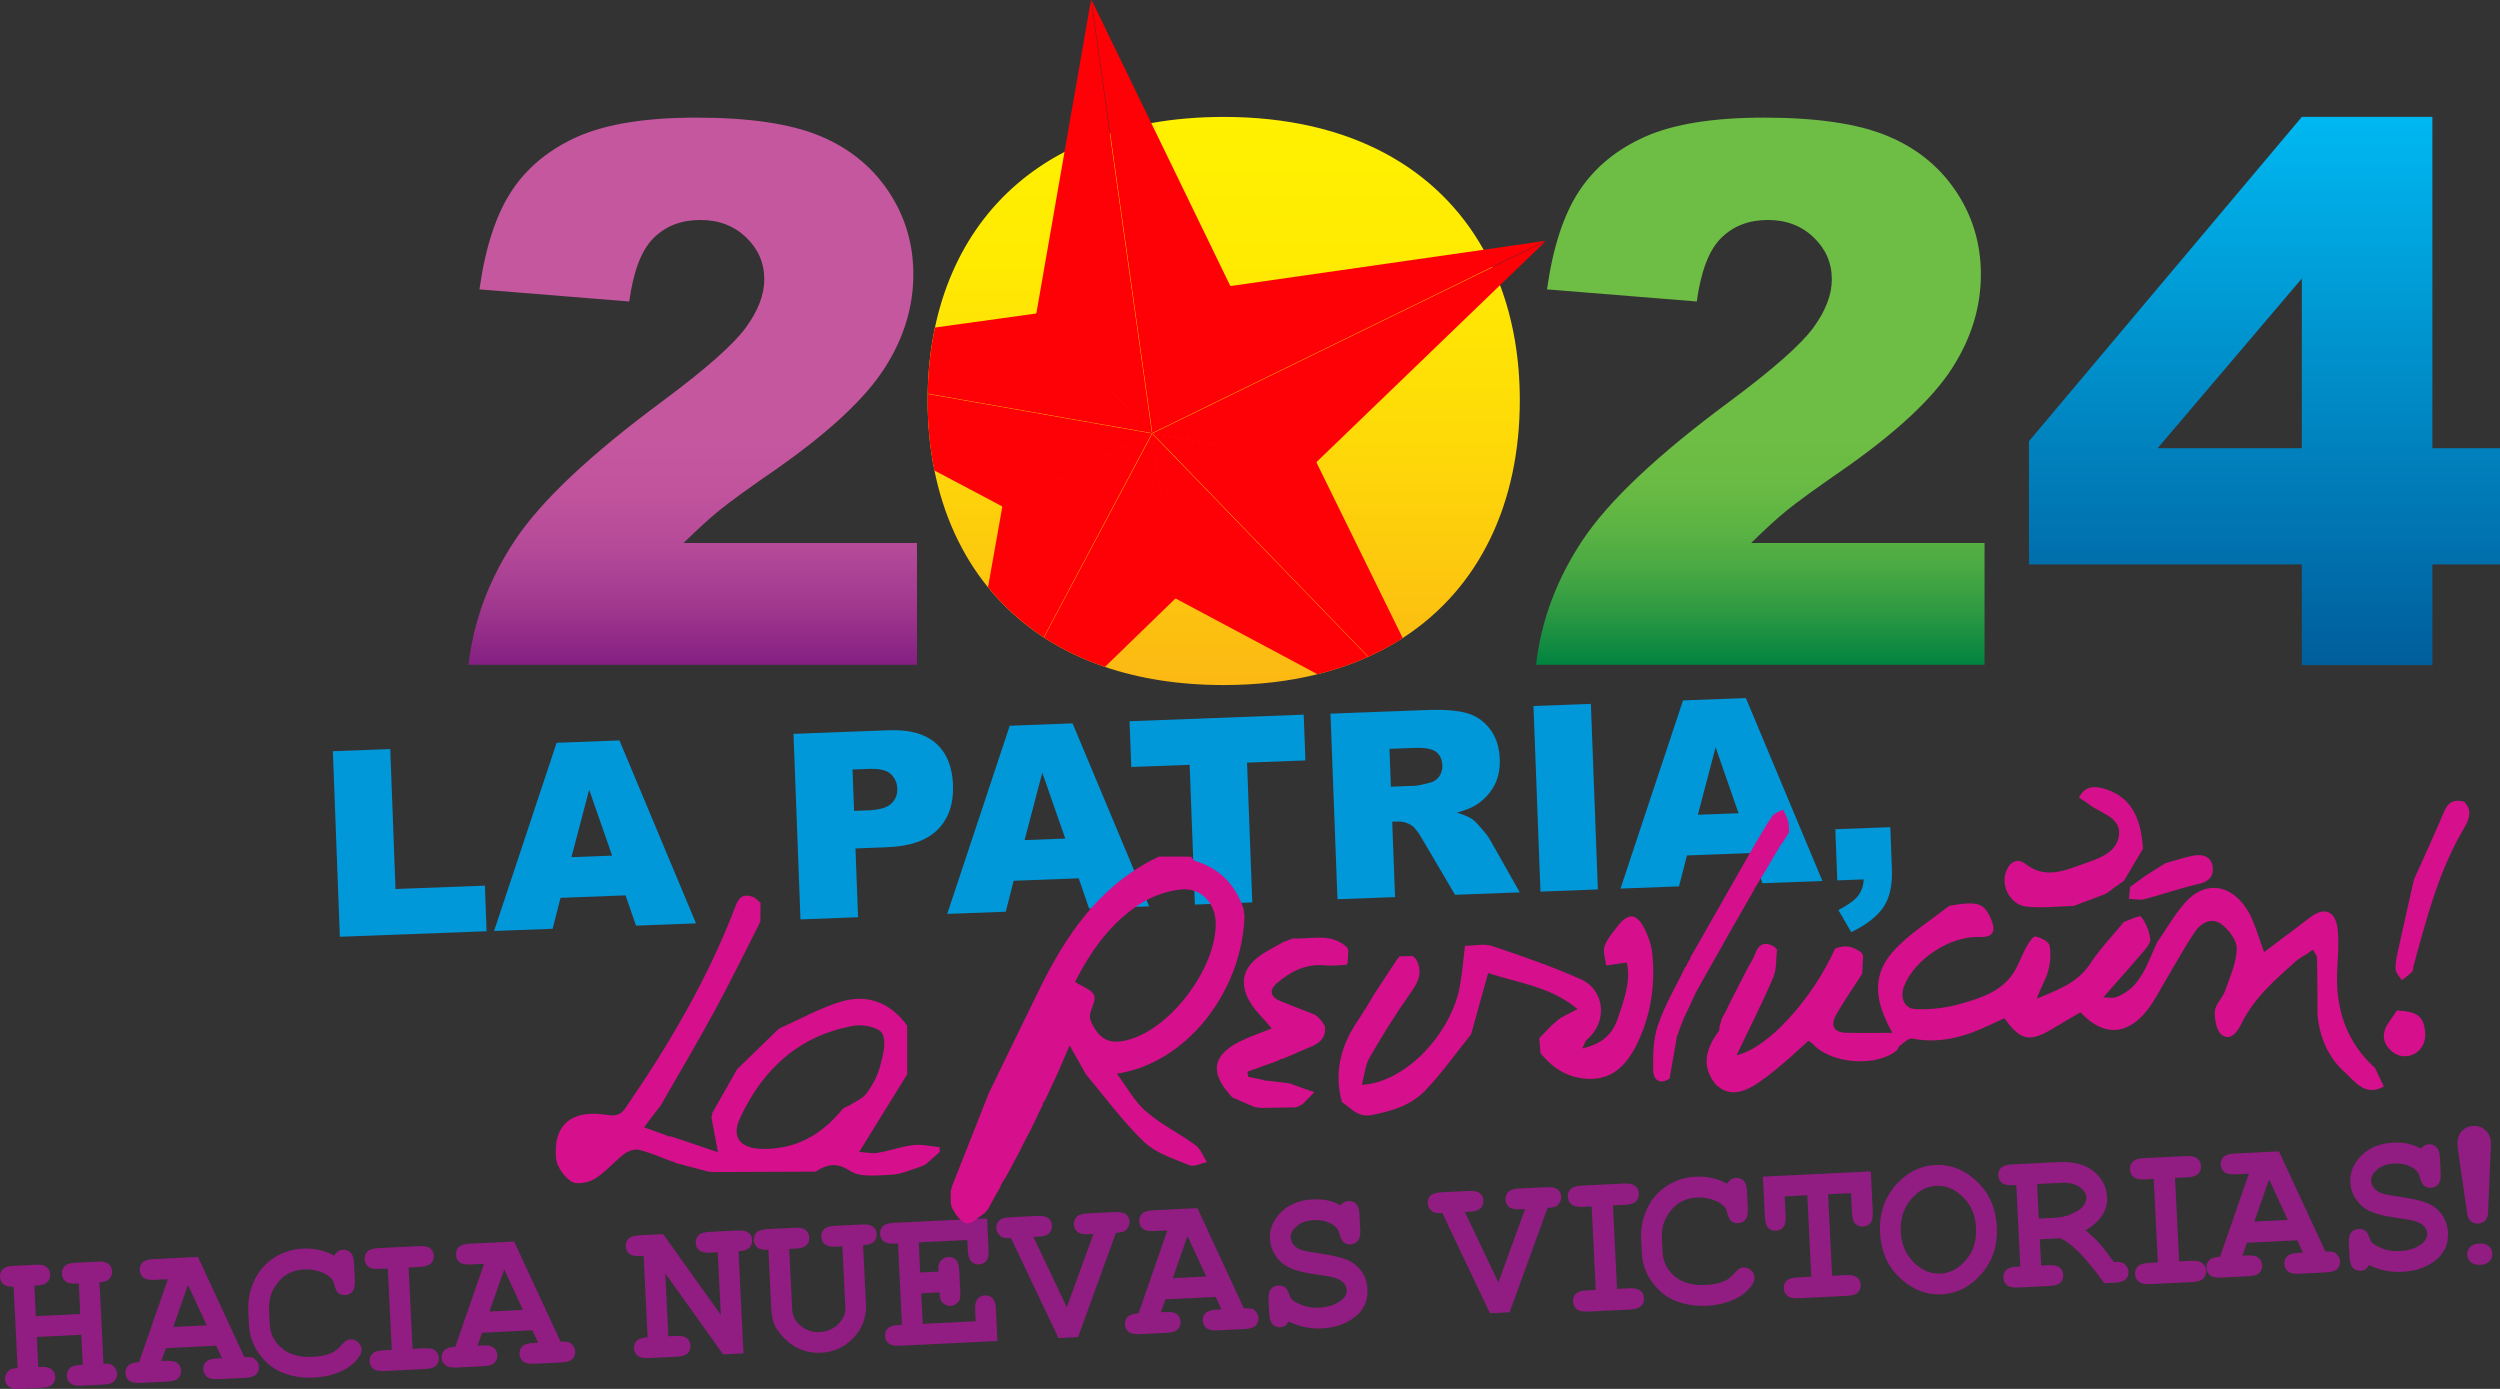 <?xml version="1.0" encoding="utf-8"?>
<!-- Generator: Adobe Illustrator 26.0.0, SVG Export Plug-In . SVG Version: 6.00 Build 0)  -->
<svg version="1.1"
	 id="svg2" inkscape:export-filename="/home/leogg/Descargas/tempconvert/SUBIR/2023_todos_juntos_vamos_adelante.png" xmlns:inkscape="http://www.inkscape.org/namespaces/inkscape" xmlns:sodipodi="http://sodipodi.sourceforge.net/DTD/sodipodi-0.dtd" xmlns:svg="http://www.w3.org/2000/svg"
	 xmlns="http://www.w3.org/2000/svg" xmlns:xlink="http://www.w3.org/1999/xlink" x="0px" y="0px" viewBox="0 0 8192 4551.1"
	 style="enable-background:new 0 0 8192 4551.1;" xml:space="preserve">
<rect x="0" y="0" width="8192" height="4551.1" fill="#333333" stroke="none"/>
<style type="text/css">
	.st0{fill:#911C82;}
	.st1{fill:url(#path2098_00000121248458484035981030000008152026049683017637_);}
	.st2{fill:url(#path2115_00000181066055926671088090000017234614884749755051_);}
	.st3{fill:url(#SVGID_1_);}
	.st4{fill:#0098D9;}
	.st5{fill:#D60F8C;}
	.st6{fill:#91338D;}
	.st7{fill:url(#SVGID_00000047782136291062921660000010910246776313189772_);}
	.st8{fill:none;}
	.st9{fill:#FE0106;}
</style>
<g>
	<g>
		<g>
			<g>
				<path class="st0" d="M266.3,4373.8l-145.6,7.1l4.8,98.7l10.9-0.5c14.6-0.7,25.6,1.9,32.9,7.8c7.3,5.9,11.2,14,11.7,24.2
					c0.5,10.2-2.6,18.5-9.2,25.2c-6.7,6.6-17.3,10.2-31.9,11L61,4551c-14.6,0.7-25.6-1.9-32.9-7.9c-7.3-6-11.2-14.1-11.7-24.3
					c-0.5-10.2,3.7-19.6,12.7-28.1c4.4-4.4,13.9-7,28.5-7.7l-13.1-266.7c-14.6,0.7-25.6-1.9-32.9-7.8c-7.3-5.9-11.2-14-11.6-24.2
					c-0.5-10.2,2.6-18.5,9.2-25.2c6.7-6.6,17.3-10.2,32-11l78.9-3.9c14.6-0.7,25.6,1.9,32.8,7.6c7.3,5.8,11.2,13.8,11.6,24
					c0.5,10.2-2.6,18.7-9.2,25.3c-6.7,6.7-17.3,10.4-31.9,11.1l-10.9,0.5l4.9,100l145.6-7.1l-4.9-100l-10.9,0.5
					c-14.6,0.7-25.6-1.9-32.9-7.8c-7.3-5.9-11.2-14-11.6-24.2s2.6-18.5,9.2-25.2c6.7-6.6,17.3-10.2,32-11l78.9-3.9
					c14.6-0.7,25.6,1.9,32.8,7.6c7.3,5.8,11.2,13.8,11.6,24c0.5,10.2-2.6,18.7-9.2,25.3c-6.7,6.7-17.3,10.4-31.9,11.1l13,266.7
					c14.6-0.7,24.2,0.9,28.9,4.7c9.9,7.9,15.1,17,15.6,27.2c0.5,10.2-2.6,18.5-9.2,25.2c-6.7,6.6-17.3,10.2-31.9,11l-78.9,3.9
					c-14.6,0.7-25.6-1.9-32.9-7.9c-7.3-6-11.2-14.1-11.7-24.3c-0.5-10.2,2.6-18.5,9.2-24.9c6.7-6.5,17.3-10.1,32-10.8l10.9-0.5
					L266.3,4373.8z"/>
				<path class="st0" d="M708.3,4409.5l-164.7,8.1l-14.8,42.3l16.3-0.8c17-0.8,29.2,1.7,36.5,7.6c7.3,5.9,11.2,14,11.7,24.2
					c0.5,10.2-2.6,18.5-9.2,25.2c-6.7,6.6-18.5,10.3-35.5,11.1l-89.6,4.4c-16.9,0.8-28.9-1.7-36.2-7.8c-7.3-6-11.2-14.1-11.7-24.3
					c-0.5-10.2,2.6-18.5,9.2-25s18.4-10.1,35.3-10.9l94.4-271.9l-44.2,2.1c-16.9,0.8-28.9-1.7-36.2-7.6c-7.3-5.9-11.2-14-11.6-24.2
					c-0.5-10.2,2.6-18.5,9.2-25.2c6.7-6.6,18.4-10.3,35.3-11.1l146.1-7.1l152,328.1c16.9-0.8,27.7,0.6,32.6,4.5
					c9.8,8,14.9,17,15.3,27.3c0.5,10.2-2.6,18.5-9.2,25.2c-6.7,6.6-18.4,10.3-35.3,11.1l-89.7,4.4c-17,0.8-29.1-1.7-36.4-7.8
					c-7.3-6-11.2-14.1-11.7-24.3c-0.5-10.2,2.6-18.5,9.2-24.9c6.7-6.5,18.5-10.1,35.5-11l16.3-0.8L708.3,4409.5z M677.4,4342.8
					l-61.4-132.5l-48.2,137.9L677.4,4342.8z"/>
				<path class="st0" d="M1094.6,4114.5c3.9-6.1,8.3-10.7,13.2-14s10.1-4.9,16-5.2c9.9-0.5,18.3,2.6,25,9.1
					c6.7,6.5,10.4,18,11.2,34.4l2.8,57.8c0.8,16.4-1.8,28.2-7.8,35.5c-5.9,7.3-13.9,11.2-23.8,11.6c-9,0.5-16.5-1.7-22.3-6.5
					c-5.8-4.8-10.3-14.1-13.7-27.9c-2-9.2-5.4-16.2-10.3-21.1c-9.6-9.5-22.6-16.8-39.2-22c-16.5-5.2-33-7.4-49.4-6.6
					c-20.4,1-38.8,6.3-55.4,16.1c-16.6,9.7-30.9,24.9-43,45.4c-12.1,20.6-17.4,44.6-16.2,72.2l2.1,44.3
					c1.6,32.8,14.8,59.6,39.7,80.4c24.9,20.8,58.5,30.2,100.7,28.1c25.3-1.2,46.5-5.7,63.6-13.4c10-4.5,20.5-12.9,31.4-25.3
					c6.7-7.5,12.1-12.3,16-14.7c3.9-2.3,8.4-3.6,13.5-3.8c9-0.5,17.2,2.6,24.4,9.1c7.2,6.6,11,14.5,11.5,23.8
					c0.5,9.3-3.7,19.5-12.5,30.6c-12.7,16.2-29.5,29.2-50.3,39.2c-28,13.4-59.2,20.9-93.7,22.5c-40.2,1.9-77-4.6-110.2-19.6
					c-26.7-12-50.1-31.9-69.8-59.8c-19.8-27.8-30.5-58.7-32.2-92.6l-2.3-46.2c-1.7-35.5,4.9-68.9,19.8-100.5
					c15-31.5,36.6-56.3,65-74.3c28.4-18,58.9-27.8,91.6-29.5c19.7-1,38.2,0.5,55.6,4.2C1063,4099.6,1079.4,4105.8,1094.6,4114.5z"/>
				<path class="st0" d="M1338.9,4153.1l13,266.7l38.2-1.9c16.9-0.8,28.9,1.7,36.2,7.6c7.3,5.9,11.2,14,11.7,24.2
					c0.5,10.2-2.6,18.5-9.2,25.2c-6.7,6.6-18.4,10.3-35.3,11.1l-134.4,6.6c-16.9,0.8-29-1.7-36.2-7.8c-7.3-6-11.2-14.1-11.7-24.3
					c-0.5-10.2,2.6-18.5,9.2-24.9c6.7-6.5,18.5-10.1,35.3-11l28.1-1.4l-13-266.7l-28.1,1.4c-16.9,0.8-29-1.7-36.2-7.6
					c-7.3-5.9-11.2-14-11.6-24.2c-0.5-10.2,2.6-18.5,9.2-25.2c6.7-6.6,18.4-10.3,35.3-11.1l134.4-6.6c16.9-0.8,28.9,1.7,36.2,7.4
					c7.3,5.8,11.2,13.8,11.6,24c0.5,10.2-2.6,18.7-9.2,25.3c-6.7,6.7-18.4,10.5-35.3,11.3L1338.9,4153.1z"/>
				<path class="st0" d="M1744.5,4359l-164.7,8.1l-14.8,42.3l16.3-0.8c17-0.8,29.2,1.7,36.5,7.6c7.3,5.9,11.2,14,11.7,24.2
					c0.5,10.2-2.6,18.5-9.2,25.2c-6.7,6.6-18.5,10.3-35.5,11.1l-89.6,4.4c-16.9,0.8-28.9-1.7-36.2-7.8c-7.3-6-11.2-14.1-11.7-24.3
					c-0.5-10.2,2.6-18.5,9.2-24.9c6.7-6.5,18.4-10.1,35.3-10.9l94.4-271.9l-44.2,2.1c-16.9,0.8-28.9-1.7-36.2-7.6
					c-7.3-5.9-11.2-14-11.6-24.2c-0.5-10.2,2.6-18.5,9.2-25.2c6.7-6.6,18.4-10.3,35.3-11.1l146.1-7.1l152,328.1
					c16.9-0.8,27.7,0.6,32.6,4.5c9.8,8,14.9,17,15.3,27.3c0.5,10.2-2.6,18.5-9.2,25.2c-6.7,6.6-18.4,10.3-35.3,11.1l-89.7,4.4
					c-17,0.8-29.1-1.7-36.4-7.8c-7.3-6-11.2-14.1-11.7-24.3c-0.5-10.2,2.6-18.5,9.2-25c6.7-6.5,18.5-10.1,35.5-11l16.3-0.8
					L1744.5,4359z M1713.6,4292.2l-61.4-132.5l-48.2,137.9L1713.6,4292.2z"/>
				<path class="st0" d="M2180,4172.6l10.1,206.1l24.5-1.2c16.9-0.8,28.9,1.7,36.2,7.6c7.3,5.9,11.2,14,11.7,24.2
					c0.5,10.2-2.6,18.5-9.2,25.2c-6.7,6.6-18.4,10.3-35.3,11.1l-92.5,4.5c-16.9,0.8-29-1.7-36.2-7.8c-7.3-6-11.2-14.1-11.7-24.3
					c-0.5-10.2,2.6-18.5,9.2-24.9c6.7-6.5,18.5-10.1,35.3-11l-13-266.7l-10.9,0.5c-16.9,0.8-29-1.7-36.2-7.6
					c-7.3-5.9-11.2-14-11.6-24.2s2.6-18.5,9.2-25.2c6.7-6.6,18.4-10.3,35.3-11.1l78.3-3.8l188.8,264.6l-10-205.1l-24.5,1.2
					c-16.9,0.8-29-1.7-36.2-7.6s-11.2-14-11.6-24.2s2.6-18.5,9.2-25.2c6.7-6.6,18.4-10.3,35.3-11.1l92.5-4.5
					c16.9-0.8,28.9,1.7,36.2,7.4c7.3,5.8,11.2,13.8,11.6,24c0.5,10.2-2.6,18.7-9.2,25.3c-6.7,6.7-18.4,10.5-35.3,11.3l16.3,334.7
					l-66.7,3.2L2180,4172.6z"/>
				<path class="st0" d="M2828.2,4080.3l9.4,193.2c2.1,42.1-11.3,78.7-40.1,109.6c-28.8,30.9-64.4,47.5-106.9,49.6
					c-21.1,1-41-1.7-59.8-8.2c-18.9-6.5-36-16.6-51.4-30.3c-15.4-13.7-27.6-28.2-36.6-43.4c-9-15.2-14.1-35.9-15.4-62.1l-9.4-193.2
					c-16.9,0.8-29-1.7-36.2-7.8c-7.3-6-11.2-14.1-11.7-24.3c-0.5-10.2,2.6-18.5,9.2-24.9c6.7-6.5,18.5-10.1,35.3-11l92.5-4.5
					c14.6-0.7,25.6,1.9,32.9,7.8c7.3,5.9,11.2,14,11.7,24.2c0.5,10.2-2.6,18.5-9.2,25.2c-6.7,6.6-17.3,10.2-31.9,11l-24.5,1.2
					l9.8,199.3c1,20.4,10.3,38.1,28,52.8c17.7,14.8,38.6,21.6,62.5,20.5c16-0.8,30.7-5.2,44.3-13.5c13.6-8.3,24.5-19.8,32.6-34.6
					c5.1-9.4,7.3-20.6,6.7-33.7l-9.8-199.3l-24.5,1.2c-14.6,0.7-25.6-1.9-32.9-7.8s-11.2-14-11.6-24.2s2.6-18.5,9.2-25.2
					c6.7-6.6,17.3-10.2,32-11l92.5-4.5c16.9-0.8,28.9,1.7,36.2,7.4c7.3,5.8,11.2,13.8,11.6,24c0.5,10.2-2.6,18.7-9.2,25.3
					C2856.9,4075.7,2845.1,4079.5,2828.2,4080.3z"/>
				<path class="st0" d="M3018.7,4238l4.9,100l173.5-8.5l-1.8-36.8c-0.8-16.9,1.7-29,7.8-36.2c6-7.3,14.1-11.2,24.3-11.7
					c10.2-0.5,18.5,2.6,25,9.2c6.5,6.7,10.1,18.5,10.9,35.3l5.1,104.8l-320.4,15.6c-16.9,0.8-29-1.7-36.2-7.8
					c-7.3-6-11.2-14.1-11.7-24.3c-0.5-10.2,2.6-18.5,9.2-24.9c6.7-6.5,18.5-10.1,35.3-11l10.9-0.5l-13-266.7l-10.9,0.5
					c-16.9,0.8-29-1.7-36.2-7.6c-7.3-5.9-11.2-14-11.6-24.2s2.6-18.5,9.2-25.2c6.7-6.6,18.4-10.3,35.3-11.1l306.1-14.6l5,103
					c0.8,16.9-1.7,29-7.4,36.2c-5.8,7.3-13.8,11.2-24,11.6c-10.1,0.5-18.7-2.6-25.3-9.2c-6.7-6.7-10.5-18.4-11.3-35.3l-1.7-35.4
					l-159.2,7.8l4.8,98.7l59.9-2.9c-0.8-16.9,0.7-27.7,4.7-32.3c8.1-9.9,17.2-15.1,27.5-15.6c10.2-0.5,18.5,2.6,25,9.2
					c6.5,6.7,10.1,18.5,10.9,35.3l3.3,68c0.8,16.9-0.7,27.7-4.5,32.5c-7.7,9.8-16.7,14.9-26.8,15.4c-10.1,0.5-19.8-3.8-28.8-12.9
					c-4.4-4.3-6.9-14.8-7.8-31.7L3018.7,4238z"/>
				<path class="st0" d="M3495.7,4283.6l87.3-240.2l-15.6,0.8c-17.2,0.8-29.4-1.7-36.7-7.6c-7.3-5.9-11.2-14-11.6-24.2
					s2.6-18.5,9.2-25.2c6.7-6.6,18.6-10.3,35.8-11.1l89.4-4.4c16.8-0.8,28.9,1.7,36.2,7.4c7.3,5.8,11.2,13.8,11.6,24
					s-3.7,19.8-12.8,28.7c-4.3,4.5-14.9,7.1-31.7,7.9l-124.1,341.7l-64.3,3.2l-155.9-327.9c-16.8,0.8-27.6-0.8-32.3-4.8
					c-9.8-7.8-15-16.7-15.5-26.9c-0.5-10.2,2.6-18.5,9.2-25.2c6.7-6.6,18.4-10.3,35.3-11.1l89.4-4.3c17.2-0.8,29.5,1.6,36.8,7.4
					c7.3,5.8,11.2,13.8,11.6,24c0.5,10.2-2.6,18.7-9.2,25.3c-6.7,6.7-18.6,10.5-35.8,11.3l-15.6,0.8L3495.7,4283.6z"/>
				<path class="st0" d="M3983.5,4249.6l-164.7,8.1L3804,4300l16.3-0.8c17-0.8,29.2,1.7,36.5,7.6c7.3,5.9,11.2,14,11.7,24.2
					c0.5,10.2-2.6,18.5-9.2,25.2c-6.7,6.6-18.5,10.3-35.6,11.1l-89.6,4.4c-16.9,0.8-28.9-1.7-36.2-7.8c-7.3-6-11.2-14.1-11.7-24.3
					c-0.5-10.2,2.6-18.5,9.2-25c6.7-6.5,18.4-10.1,35.3-10.9l94.4-271.9l-44.2,2.1c-16.9,0.8-28.9-1.7-36.2-7.6
					c-7.3-5.9-11.2-14-11.6-24.2s2.6-18.5,9.2-25.2c6.7-6.6,18.4-10.3,35.3-11.1l146.1-7.1l152,328.1c16.9-0.8,27.7,0.6,32.6,4.5
					c9.8,8,14.9,17,15.3,27.3c0.5,10.2-2.6,18.5-9.2,25.2c-6.7,6.6-18.4,10.3-35.3,11.1l-89.7,4.4c-17,0.8-29.1-1.7-36.4-7.8
					c-7.2-6-11.2-14.1-11.7-24.3c-0.5-10.2,2.6-18.5,9.2-24.9c6.7-6.5,18.5-10.1,35.5-11l16.3-0.8L3983.5,4249.6z M3952.6,4182.8
					l-61.4-132.5l-48.2,137.9L3952.6,4182.8z"/>
				<path class="st0" d="M4223,4330.6c-5.6,7.6-10.2,12.5-13.8,14.7c-3.6,2.2-8,3.4-13.3,3.7c-10.5,0.5-19-2.6-25.6-9.2
					c-6.7-6.7-10.4-18.1-11.2-34.3l-2.3-45.9c-0.8-16.4,1.8-28.3,7.8-35.5c5.9-7.3,14.2-11.2,24.6-11.7c8-0.4,14.8,1.4,20.4,5.3
					c5.6,3.9,10.1,10.7,13.5,20.5c3.4,9.7,6.7,16.3,9.9,19.6c6.7,6.5,18.5,13,35.1,19.3s34.8,8.9,54.2,7.9
					c30.2-1.5,54.8-9.8,73.5-24.9c12-9.2,17.6-20.2,17-32.8c-0.5-8.4-3.8-16.2-10.1-23.4c-6.3-7.2-16.3-12.8-29.9-17.1
					c-9-2.9-28.9-6.5-59.7-10.7c-37.3-5.1-65.7-12-85.2-20.9c-19.5-8.8-35.3-21.8-47.2-39c-12-17.2-18.4-36.1-19.4-56.7
					c-1.6-32.6,10.5-61.8,36.5-87.5c26-25.8,60.6-39.7,104-41.9c17.4-0.8,33.7,0.3,48.7,3.5c15.1,3.2,28.8,8.5,41.4,16
					c8.6-9,17.3-13.8,26.3-14.2c10.1-0.5,18.5,2.6,25.3,9.2c6.7,6.7,10.5,18.1,11.3,34.3l2.5,51.3c0.8,16.4-1.8,28.3-7.8,35.6
					c-5.9,7.3-14,11.2-24,11.7c-8.4,0.5-15.9-1.8-22.4-6.6c-5-3.6-9.1-11-12.1-22.2c-3-11.2-6.5-19.3-10.5-24
					c-6.8-8.2-16.7-14.9-29.8-20c-13.1-5.2-28-7.4-44.7-6.5c-24.5,1.2-43.5,7.8-57.2,20c-13.6,12.1-20.2,24.4-19.6,36.8
					c0.5,8.4,3.7,16.5,9.9,24c6.2,7.6,15.1,13.3,26.5,17.2c7.6,2.8,28.9,6.7,63.9,11.9c35,5.2,62,11.4,81.1,18.7
					c19.1,7.3,35.3,19.4,48.6,36.3c13.2,16.9,20.5,37.4,21.6,61.6c1.6,33.7-8.9,61.2-31.6,82.5c-30.1,28.1-69.6,43.4-118.2,45.7
					c-18.8,1-37.2-0.5-55.3-4.1C4257.9,4344.8,4240.2,4338.9,4223,4330.6z"/>
			</g>
		</g>
		<g>
			<g>
				<g>
					<path class="st0" d="M4909.9,4202.3l87.4-240.5l-15.6,0.8c-17.2,0.8-29.5-1.7-36.8-7.6c-7.3-5.9-11.2-14-11.7-24.2
						c-0.5-10.2,2.6-18.6,9.2-25.2s18.6-10.3,35.9-11.2l89.5-4.3c16.9-0.8,28.9,1.7,36.2,7.4c7.3,5.8,11.2,13.8,11.7,24
						c0.5,10.2-3.7,19.8-12.8,28.7c-4.3,4.5-14.9,7.1-31.8,7.9l-124.3,342l-64.5,3.2l-156.1-328.3c-16.9,0.8-27.7-0.8-32.4-4.8
						c-9.8-7.8-15.1-16.8-15.5-27c-0.5-10.2,2.6-18.6,9.2-25.2s18.4-10.3,35.3-11.1l89.5-4.4c17.2-0.8,29.5,1.7,36.8,7.4
						c7.3,5.8,11.2,13.8,11.7,24c0.5,10.2-2.6,18.7-9.2,25.4c-6.7,6.7-18.6,10.5-35.9,11.3l-15.6,0.8L4909.9,4202.3z"/>
					<path class="st0" d="M5659.1,3878.9c3.9-6.1,8.3-10.7,13.2-14c4.8-3.2,10.2-4.9,16-5.2c10-0.5,18.3,2.6,25,9.1
						c6.7,6.5,10.4,18,11.2,34.4l2.8,57.8c0.8,16.4-1.8,28.2-7.8,35.5s-14,11.2-23.9,11.6c-9.1,0.5-16.5-1.7-22.3-6.6
						c-5.8-4.8-10.3-14.1-13.7-27.9c-2-9.2-5.4-16.2-10.4-21.1c-9.6-9.5-22.7-16.9-39.2-22c-16.6-5.2-33.1-7.4-49.4-6.6
						c-20.4,1-38.9,6.3-55.5,16.1c-16.6,9.7-30.9,24.9-43.1,45.5c-12.1,20.7-17.5,44.7-16.2,72.2l2.1,44.3
						c1.6,32.9,14.9,59.7,39.8,80.5c24.9,20.8,58.5,30.2,100.9,28.1c25.3-1.2,46.5-5.7,63.6-13.5c10-4.5,20.5-12.9,31.5-25.3
						c6.7-7.5,12.1-12.3,16-14.7c3.9-2.3,8.4-3.6,13.5-3.8c9.1-0.5,17.2,2.6,24.5,9.1c7.2,6.6,11,14.5,11.5,23.8
						c0.5,9.3-3.7,19.6-12.5,30.7c-12.8,16.2-29.6,29.3-50.4,39.2c-28,13.4-59.3,20.9-93.9,22.6c-40.4,1.9-77.1-4.6-110.3-19.6
						c-26.8-12-50.1-32-69.9-59.8c-19.8-27.8-30.5-58.7-32.2-92.7l-2.3-46.3c-1.7-35.5,4.9-69,19.9-100.5
						c15-31.5,36.7-56.3,65.1-74.4c28.4-18.1,59-27.9,91.7-29.5c19.7-1,38.2,0.5,55.6,4.2C5627.5,3864,5643.8,3870.2,5659.1,3878.9z
						"/>
					<path class="st0" d="M5990.3,3913.3l13.1,267l45.7-2.2c16.9-0.8,29,1.7,36.3,7.6c7.3,5.9,11.2,14,11.7,24.2
						c0.5,10.2-2.6,18.6-9.2,25.2s-18.5,10.3-35.4,11.1L5893,4254c-16.9,0.8-29-1.7-36.3-7.8c-7.3-6-11.2-14.1-11.7-24.4
						c-0.5-10.2,2.6-18.5,9.2-25c6.7-6.5,18.5-10.1,35.4-11l45.7-2.2l-13.1-267l-74.2,3.6l3.2,64.7c0.8,16.9-1.7,29-7.6,36.3
						c-5.9,7.3-14,11.2-24.2,11.7c-10.2,0.5-18.6-2.6-25.2-9.2s-10.3-18.5-11.1-35.4l-6.5-132.8l353.6-17.2l6.5,132.8
						c0.8,16.9-1.7,29-7.6,36.3c-5.9,7.3-14,11.2-24.2,11.7c-10.2,0.5-18.6-2.6-25.2-9.2c-6.6-6.7-10.3-18.5-11.1-35.4l-3.2-64.7
						L5990.3,3913.3z"/>
					<path class="st0" d="M6543.3,4020.3c3,60.6-13.9,112-50.5,154.1c-36.6,42.1-80.2,64.5-130.8,66.9
						c-45.5,2.2-87.4-12.5-125.7-44.3c-47.4-39.3-72.6-92-75.8-158.1c-3.2-66.1,16.8-121.1,60.1-165.1c35-35.3,75.3-54.1,120.8-56.3
						c50.7-2.5,96.3,15.5,136.7,53.9C6518.5,3909.9,6540.3,3959.5,6543.3,4020.3z M6475.1,4023.6c-2-41.5-16.3-75.3-42.8-101.2
						c-26.5-26-55.7-38.2-87.7-36.6c-31.8,1.6-59.6,16.6-83.4,45.2c-23.8,28.6-34.7,63.4-32.7,104.8c2,41.3,16.2,74.9,42.7,100.9
						c26.5,26,55.6,38.2,87.4,36.6c32-1.6,60-16.5,83.8-44.8C6466.3,4100.1,6477.2,4065.1,6475.1,4023.6z"/>
					<path class="st0" d="M6684.1,4061l4.2,85.9l24.5-1.2c16.9-0.8,29,1.7,36.3,7.6c7.3,5.9,11.2,14,11.7,24.2s-2.6,18.6-9.2,25.2
						s-18.5,10.3-35.4,11.1l-103.6,5c-16.9,0.8-29-1.7-36.3-7.8c-7.3-6.1-11.2-14.1-11.7-24.4c-0.5-10.2,2.6-18.5,9.2-25
						c6.7-6.5,18.5-10.1,35.4-11l10.9-0.6l-13.1-267l-10.9,0.6c-16.9,0.8-29-1.7-36.3-7.6c-7.3-5.9-11.2-14-11.7-24.2
						c-0.5-10.2,2.6-18.6,9.2-25.2s18.5-10.3,35.4-11.1l154.3-7.6c48.1-2.3,85.9,7.8,113.6,30.4c27.7,22.5,42.3,51,44,85.1
						c1,21.3-4.3,41-16,59c-11.6,18-29.8,34.4-54.4,49.2c15,12,31.1,27.4,48.4,46.3c10.7,12.1,25.4,31.2,43.9,57.2
						c16.9-0.8,27.9,0.8,33.1,4.8c9.4,7.8,14.3,16.8,14.9,27c0.5,10.2-2.6,18.6-9.2,25.2c-6.7,6.6-18.4,10.3-35.3,11.1l-34.8,1.7
						c-59-82.6-107.1-131.8-144.1-147.3L6684.1,4061z M6680.8,3992.9l53.1-2.6c19.7-1,37.1-4.8,52.3-11.6c20.4-9,34-18.2,40.8-27.4
						c6.8-9.2,9.9-18.2,9.5-26.9c-0.6-12.9-8.1-24.5-22.4-34.8c-14.3-10.3-34.6-14.9-60.9-13.6l-78,3.8L6680.8,3992.9z"/>
					<path class="st0" d="M7527.7,4064.2l-164.9,8.1l-14.8,42.4l16.3-0.8c17.1-0.8,29.2,1.7,36.5,7.6c7.3,5.9,11.2,14,11.7,24.2
						c0.5,10.2-2.6,18.6-9.2,25.2c-6.7,6.6-18.5,10.3-35.6,11.1l-89.7,4.4c-16.9,0.8-29-1.7-36.3-7.8s-11.2-14.1-11.7-24.4
						c-0.5-10.2,2.6-18.5,9.2-25c6.7-6.5,18.5-10.1,35.4-11l94.5-272.3l-44.3,2.1c-16.9,0.8-28.9-1.7-36.2-7.6
						c-7.3-5.9-11.2-14-11.7-24.2c-0.5-10.2,2.6-18.6,9.2-25.2c6.7-6.6,18.4-10.3,35.3-11.1l146.3-7.2l152.2,328.5
						c16.9-0.8,27.8,0.6,32.6,4.5c9.8,8,14.9,17.1,15.4,27.3c0.5,10.2-2.6,18.6-9.2,25.2s-18.5,10.3-35.4,11.1l-89.8,4.4
						c-17,0.8-29.1-1.7-36.5-7.8c-7.3-6-11.2-14.1-11.7-24.4c-0.5-10.2,2.6-18.5,9.2-25s18.5-10.1,35.5-11l16.3-0.8L7527.7,4064.2z
						 M7496.7,3997.4l-61.4-132.7l-48.3,138L7496.7,3997.4z"/>
					<path class="st0" d="M7763.1,4145.6c-5.6,7.6-10.3,12.5-13.8,14.7s-8,3.4-13.4,3.7c-10.5,0.5-19-2.6-25.7-9.3
						c-6.7-6.7-10.4-18.1-11.2-34.4l-2.3-45.9c-0.8-16.4,1.8-28.3,7.8-35.6c5.9-7.3,14.2-11.2,24.7-11.7c8-0.4,14.8,1.4,20.5,5.3
						c5.6,3.9,10.1,10.8,13.5,20.5c3.4,9.8,6.7,16.3,10,19.6c6.8,6.5,18.5,13,35.2,19.3c16.7,6.3,34.8,8.9,54.3,8
						c30.3-1.5,54.9-9.8,73.6-24.9c12-9.3,17.6-20.2,17.1-32.9c-0.5-8.4-3.8-16.2-10.1-23.4c-6.3-7.2-16.3-12.8-30-17.1
						c-9-2.9-28.9-6.5-59.8-10.8c-37.3-5.1-65.8-12-85.3-20.9c-19.6-8.9-35.3-21.8-47.3-39c-12-17.2-18.5-36.1-19.4-56.8
						c-1.6-32.6,10.6-61.9,36.5-87.7c25.9-25.8,60.7-39.9,104.1-42c17.4-0.8,33.7,0.3,48.8,3.5c15.1,3.2,28.9,8.5,41.4,16
						c8.6-9,17.3-13.8,26.3-14.2c10.1-0.5,18.5,2.6,25.3,9.3c6.7,6.7,10.5,18.2,11.3,34.4l2.5,51.4c0.8,16.5-1.8,28.3-7.8,35.7
						c-6,7.3-14,11.2-24,11.7c-8.4,0.5-15.9-1.8-22.4-6.6c-5.1-3.6-9.1-11-12.1-22.3c-3-11.3-6.5-19.3-10.5-24
						c-6.8-8.2-16.7-14.9-29.8-20s-28-7.4-44.8-6.5c-24.5,1.2-43.5,7.8-57.2,20c-13.7,12.1-20.2,24.4-19.6,36.8
						c0.5,8.4,3.7,16.5,9.9,24c6.2,7.6,15.1,13.4,26.5,17.2c7.6,2.8,28.9,6.7,64,11.9c35,5.2,62.1,11.4,81.3,18.7
						s35.4,19.4,48.6,36.3c13.2,16.9,20.5,37.5,21.7,61.6c1.6,33.7-8.9,61.2-31.6,82.6c-30.2,28.2-69.6,43.4-118.4,45.8
						c-18.9,1-37.3-0.5-55.4-4.1C7798,4159.8,7780.3,4153.8,7763.1,4145.6z"/>
				</g>
				<path class="st0" d="M5285.3,3949.7l13.4,273.6l39.2-1.9c17.3-0.8,29.7,1.7,37.2,7.8c7.5,6.1,11.5,14.3,12,24.7
					c0.5,10.5-2.7,19.1-9.5,25.8c-6.8,6.8-18.9,10.5-36.2,11.4l-137.9,6.7c-17.3,0.8-29.7-1.8-37.2-7.9c-7.5-6.1-11.5-14.5-12-24.9
					c-0.5-10.5,2.6-19,9.5-25.6s18.9-10.4,36.3-11.2l28.8-1.4l-13.4-273.6l-28.8,1.4c-17.3,0.8-29.7-1.7-37.2-7.8
					s-11.4-14.3-12-24.7c-0.5-10.5,2.6-19.1,9.5-25.8c6.8-6.8,18.9-10.5,36.2-11.4l137.9-6.7c17.3-0.8,29.7,1.7,37.2,7.7
					c7.4,5.9,11.4,14.1,12,24.6c0.5,10.5-2.7,19.1-9.5,26c-6.8,6.8-18.9,10.7-36.2,11.6L5285.3,3949.7z"/>
				<path class="st0" d="M7127.2,3859.7l13.4,273.6l39.2-1.9c17.3-0.8,29.7,1.7,37.2,7.8c7.5,6.1,11.5,14.3,12,24.7
					c0.5,10.5-2.7,19.1-9.5,25.8c-6.8,6.8-18.9,10.5-36.2,11.4l-137.9,6.7c-17.3,0.8-29.7-1.8-37.2-7.9c-7.5-6.1-11.5-14.5-12-24.9
					c-0.5-10.5,2.6-19,9.5-25.6c6.8-6.7,18.9-10.4,36.3-11.2l28.8-1.4l-13.4-273.6l-28.8,1.4c-17.3,0.8-29.7-1.7-37.2-7.8
					c-7.5-6.1-11.4-14.3-12-24.7c-0.5-10.5,2.6-19.1,9.5-25.8c6.8-6.8,18.9-10.5,36.2-11.4l137.9-6.7c17.3-0.8,29.7,1.7,37.2,7.7
					c7.4,5.9,11.4,14.1,12,24.6c0.5,10.5-2.7,19.1-9.5,26c-6.8,6.8-18.9,10.7-36.2,11.6L7127.2,3859.7z"/>
				<g>
					<path class="st0" d="M8161.8,3765.8l-9,208.2c-0.4,10.8-3.5,19.3-9.5,25.5c-6,6.3-13.6,9.6-23,10c-9.4,0.5-17.3-2.1-23.9-7.8
						c-6.5-5.6-10.5-13.8-12-24.5l-29.6-206.4c-1.4-10.5-2.2-17.4-2.3-20.7c-0.8-17.4,3.7-31.7,13.7-42.9
						c10-11.1,22.8-17.1,38.4-17.8c15.4-0.7,28.7,4,39.8,14.2c11.1,10.2,17.1,23.5,17.9,39.8
						C8162.6,3746.9,8162.4,3754.3,8161.8,3765.8z M8167.1,4107.6c0.5,9.8-2.8,18.3-9.8,25.5c-7,7.2-16.9,11-29.7,11.7
						c-12.9,0.6-23.1-2.3-30.8-8.7c-7.6-6.5-11.7-14.6-12.2-24.5c-0.5-9.6,2.7-18,9.6-25.2c6.8-7.2,16.9-11,29.9-11.7
						c13.1-0.6,23.4,2.2,30.9,8.6C8162.6,4089.8,8166.6,4097.8,8167.1,4107.6z"/>
				</g>
			</g>
		</g>
		<g id="g8" transform="translate(-251.866,231.844)" inkscape:groupmode="layer" inkscape:label="LogosNicas">
			<g id="g33740" transform="matrix(0.641,0,0,0.641,211.793,-252.719)">
				
					<linearGradient id="path2098_00000029751683847926934180000008847953642764827837_" gradientUnits="userSpaceOnUse" x1="8308.346" y1="-343.359" x2="8308.346" y2="-2356.948" gradientTransform="matrix(0.571 0 0 0.571 -1142.93 3627.399)">
					<stop  offset="8.669766e-07" style="stop-color:#841F82"/>
					<stop  offset="0.249" style="stop-color:#A0378E"/>
					<stop  offset="0.505" style="stop-color:#B44998"/>
					<stop  offset="0.757" style="stop-color:#C1539D"/>
					<stop  offset="1" style="stop-color:#C5579F"/>
				</linearGradient>
				<path id="path2098" style="fill:url(#path2098_00000029751683847926934180000008847953642764827837_);" d="M4750.6,3431h-2293
					c26-226.4,105.9-439.4,239.1-639c133.2-199.6,382.9-435,749.4-706.3c224-166.2,367-292.9,429.7-379.2
					c62.7-86.3,93.7-168.2,93.7-245.6c0-83.9-30.9-155.6-92.8-214.6c-61.9-59.4-139.7-89.2-233.8-89.2
					c-97.7,0-177.1,30.6-239.1,92.1c-61.9,61.1-103.4,169.5-124.6,324.6l-765.7-61.9c30.2-215.1,85.1-382.8,164.9-503.8
					c79.9-120.6,193-213.4,338.9-277.7s347.4-96.5,605.2-96.5c268.8,0,478.1,30.6,627.6,92.1c149.5,61.1,267.2,155.6,352.7,282.3
					c85.5,127.1,128.7,269.2,128.7,426.8c0,167.8-49.3,327.9-147.4,480.2c-98.1,152.7-277,320.1-535.6,503
					c-154,106.3-256.6,180.8-308.7,223.2c-51.7,42.4-112.8,98.1-182.9,167h1193.3v622.7h0.5V3431z"/>
				
					<linearGradient id="path2115_00000176031852954584791960000000790883133423764618_" gradientUnits="userSpaceOnUse" x1="17859.721" y1="-343.359" x2="17859.721" y2="-2356.948" gradientTransform="matrix(0.571 0 0 0.571 -1142.93 3627.399)">
					<stop  offset="8.669766e-07" style="stop-color:#008240"/>
					<stop  offset="3.140000e-02" style="stop-color:#078640"/>
					<stop  offset="0.229" style="stop-color:#2C9942"/>
					<stop  offset="0.427" style="stop-color:#49A943"/>
					<stop  offset="0.622" style="stop-color:#5DB443"/>
					<stop  offset="0.814" style="stop-color:#6ABB44"/>
					<stop  offset="1" style="stop-color:#6EBD44"/>
				</linearGradient>
				<path id="path2115" style="fill:url(#path2115_00000176031852954584791960000000790883133423764618_);" d="M10207.9,3431h-2293
					c26-226.4,105.9-439.4,239.1-639c133.2-199.6,382.8-435,749.4-706.3c224-166.2,367-292.9,429.7-379.2s93.7-168.2,93.7-245.6
					c0-83.9-30.9-155.6-92.8-214.6c-61.9-59.4-139.7-89.2-233.8-89.2c-97.7,0-177.1,30.6-239.1,92.1
					c-61.9,61.1-103.4,169.5-124.6,324.6l-765.7-61.9c30.2-215.1,85.1-382.8,164.9-503.8c79.9-120.6,193-213.4,338.9-277.7
					c145.8-64.3,347.4-96.5,605.2-96.5c268.8,0,478.1,30.6,627.6,92.1c149.5,61.1,267.2,155.6,352.7,282.3
					c85.5,127.1,128.7,269.2,128.7,426.8c0,167.8-49.3,327.9-147.4,480.2c-98.1,152.7-277,320.1-535.6,503
					c-154,106.3-256.6,180.8-308.7,223.2c-51.7,42.4-112.8,98.1-182.9,167h1193.3v622.7h0.5V3431z"/>
			</g>
		</g>
		<g>
			
				<linearGradient id="SVGID_1_" gradientUnits="userSpaceOnUse" x1="11047.31" y1="1999.201" x2="11047.31" y2="4780.001" gradientTransform="matrix(0.646 0 0 -0.646 283.159 3471.095)">
				<stop  offset="0" style="stop-color:#005E9C"/>
				<stop  offset="1" style="stop-color:#00B8F1"/>
			</linearGradient>
			<path class="st3" d="M7542.6,1849.4h-894.1v-403.7L7542.6,383h427.8v1085.6h221.7v380.8h-221.7v330.1h-427.8V1849.4z
				 M7542.6,1468.6V912.7l-472.4,555.9H7542.6z"/>
		</g>
		<g>
			<path class="st4" d="M1090.7,2461.6l188.1-7.1l17.2,458.6l292.9-11l5.6,149.4l-480.9,18.1L1090.7,2461.6z"/>
			<path class="st4" d="M2049.9,2934l-213.1,8l-26,101.4l-191.8,7.2l204.9-616.6l205.9-7.8l250.9,599.5l-196.7,7.4L2049.9,2934z
				 M2005.8,2803.7l-75.2-216l-58.1,221L2005.8,2803.7z"/>
			<path class="st4" d="M2600.1,2404.7l312.1-11.8c68-2.6,119.5,11.7,154.6,42.8c35.1,31.1,53.8,76.6,56,136.3
				c2.3,61.4-14.3,110.2-49.9,146.1c-35.6,36-91.2,55.4-166.9,58.2l-102.8,3.9l8.5,225.4l-188.7,7.1L2600.1,2404.7z M2798.6,2657.1
				l46-1.7c36.2-1.4,61.3-8.6,75.5-21.7s20.9-29.5,20.2-49.2c-0.7-19.1-7.7-35-20.9-47.8c-13.2-12.8-37.3-18.5-72.4-17.2l-53.4,2
				L2798.6,2657.1z"/>
			<path class="st4" d="M3534.7,2878.1l-213.1,8l-26,101.4l-191.8,7.2l204.9-616.6l205.9-7.8l250.9,599.5l-196.7,7.4L3534.7,2878.1z
				 M3490.6,2747.8l-75.2-216l-58.1,221L3490.6,2747.8z"/>
			<path class="st4" d="M3701.3,2363.3l570.7-21.5l5.6,150l-191.3,7.2l17.2,458l-188.1,7.1l-17.2-458l-191.3,7.2L3701.3,2363.3z"/>
			<path class="st4" d="M4382.6,2946.6l-22.9-608.1l312.9-11.8c58-2.2,102.6,1.1,133.6,9.9c31,8.9,56.5,26.3,76.3,52.5
				s30.4,58.7,31.9,97.4c1.3,33.7-4.8,63.1-18.3,88.1c-13.5,25-32.6,45.5-57.2,61.7c-15.7,10.3-37.5,19.1-65.2,26.6
				c22.6,6.7,39.2,13.5,49.6,20.6c7.1,4.7,17.4,15.1,31.2,30.9c13.7,15.9,22.9,28.2,27.7,36.9l97.9,172.8l-212.2,8l-107.2-182.2
				c-13.6-23.6-25.5-38.8-35.7-45.6c-13.9-8.9-29.4-13.1-46.5-12.4l-16.5,0.6l9.3,247.1L4382.6,2946.6z M4557.7,2577.8l79.1-3
				c8.5-0.3,25-3.7,49.4-10.2c12.3-3,22.2-9.7,29.7-20.3c7.5-10.5,11-22.5,10.5-35.8c-0.7-19.6-7.5-34.6-20.4-44.6
				c-12.9-10.1-36.4-14.5-70.5-13.2l-82.4,3.1L4557.7,2577.8z"/>
			<path class="st4" d="M5024.9,2313.5l188.1-7.1l22.9,608.1l-188.1,7.1L5024.9,2313.5z"/>
			<path class="st4" d="M5740.9,2795.1l-213.1,8l-26,101.4l-191.8,7.2l204.9-616.6l205.9-7.8l250.9,599.5l-196.7,7.4L5740.9,2795.1z
				 M5696.9,2664.8l-75.2-216l-58.1,221L5696.9,2664.8z"/>
			<path class="st4" d="M6014,2717.2l180.2-6.8l5.2,139.1c1.9,51.2-7.2,92-27.3,122.4c-20.2,30.4-55.4,58-105.9,82.6L6024,2982
				c31.6-16.2,53.2-31.9,64.7-47.1s17.6-33,18.2-53.3l-86.5,3.2L6014,2717.2z"/>
		</g>
	</g>
	<path class="st5" d="M7067.9,3088.9c31.3-45,58.5-94.1,95-134.1c64.5-70.4,149.9-58,202.5,29.5c23.5,39.1,34.6,86.2,53.6,135.5
		c47.9-36.1,99.5-74.2,150.3-113.3c48.4-37.1,85.3-21.9,91.1,42.4c3.9,43.7,0.2,88.4-1.9,132.6c-5.8,125.9,30.8,233.9,124.2,318.4
		c9.2,19.5,18.3,38.9,28.6,60.5c-62.6,34.4-95.9-18.5-127.9-46.8c-53.1-47-82.3-113.3-89.3-187.2c-0.4-62.2-0.2-124.4-1.7-186.6
		c-0.2-9.5-8.7-18.7-13.4-28c-7.7,5.5-15.4,11-23.1,16.5c-3,1.6-5.9,3-8.9,4.6c-6.9,4.7-14,9.5-20.9,14.1
		c-68.4,61.5-139,120.7-181.2,207.1c-12.5,25.6-34.8,58.3-64.1,37.4c-17.5-12.5-24.7-51.9-23.1-78.2c1.5-22.7,25.3-43,33.5-66.4
		c15.9-45.3,37-91.8,38.2-138.3c0.7-27.5-27.3-64.3-52.3-81.8c-30.4-21.3-65.8-2.5-85.9,28c-32.6,49-60.9,100.8-91.2,151.4
		c-20.7,34.7-38.9,71.6-63.4,103.2c-65.8,84.6-145.9,87.6-219.1,7.6c-27.3,16-55.8,32.2-83.8,49.4c-82.5,50.6-111.4,45.5-165.8-29.8
		c-36.2,16.1-71.5,34.4-108.6,47.8c-62.5,22.9-126.6,32-193.4,18.8c-11.7-2.3-27.4,14-40.4,23.1c-4.5,3-5.2,11.5-9.4,15.1
		c-67.5,56.8-218.2,45-276.3-21.3c-2.2-2.5-5.4-3.7-14-9.6c-29,26-58.7,54.5-90.3,80.4c-30.9,25.3-62,51.7-96.5,70.9
		c-39.5,21.9-82.1,27.8-118.7-10.4c-49-62.9-27.2-120,13.8-175.5c0-3.6,0-7.2-0.1-10.7c2.6-8.8,5.4-17.6,8-26.2l-0.4-0.5
		c4.5-7.9,8.9-15.9,13.4-23.8c4.3-9.4,8.7-18.9,13.1-28.2c19.7-38.1,39.3-76.3,58.9-114.4c7.8-14.7,17.5-28.6,23.1-44.1
		c12.3-34.6,32.4-44.7,64.1-25.6c2.8,2.8,5.8,5.8,8.7,8.7c-3.7,30.6-0.6,64.3-12.1,91.3c-36.3,84.6-78.1,166.7-120.4,255.2
		c101.7-21.4,248-183.5,322.5-348.4l0.9-0.9c32.8-14.1,61.8-6.3,88.6,15.6c-0.9,3,0,5.1,2.6,6.4c-1,20.2-2.1,40.5-3,60.7
		c-28.3,43.9-58.1,86.7-84.2,131.9c-19.3,33.5-12.7,60.1,31.1,61.2c48.6,1.4,97.4,0.3,152.3,0.3c-62.3-109.1-65.1-193,4.1-268.9
		c52.2-57.2,120.6-98.7,181.7-147.3l2.8,1.1l2.3-2.1c89.2-15,109.9-7.9,132.3,45.1c17.5,41.4,5.2,60-38.7,58.1
		c-94.6-3.9-211.1,71.8-246.1,160.2c-14.9,37.7-0.5,74.9,38.4,76.2c48.3,1.7,98.7-3.6,145.2-17.1c70.2-20.3,143.1-41.8,182.6-115.4
		c12.7-23.8,22-49.4,35.2-72.9c7.3-13.1,21.4-34.2,28.5-32.8c17.4,3.7,43.7,16.2,46.4,29.5c5.6,27.5,2.5,59.2-5.4,86.5
		c-8.4,29.5-26.4,56.1-35.9,87.8c65.4-28.4,131.7-49.3,174.6-114.7c32-49,73.4-91.4,110.5-136.8c19.5-6.3,51.2-23.1,56.1-17.1
		c15.9,20,27.2,47.6,30,73.6c1.6,14.3-15.5,32.4-27.2,46.2c-39.5,46.5-80.2,91.8-126.8,144.7c21,0,32.4,3,41.7-0.5
		C7015.2,3237.8,7035.4,3158.3,7067.9,3088.9z"/>
	<path class="st5" d="M3115.3,3903.2c1.8-6.3,3.7-12.7,5.4-18.9c39.7-100.5,79.4-200.9,119.1-301.4h-0.1
		c56.5-116,112.5-232.3,169.6-348c81.9-165.6,183-315.1,349.6-408.4l0.2-0.4c12.8-6.5,25.6-12.9,38.3-19.3
		c35.2,0.1,70.5,0.2,105.8,0.3c4.2,4.8,7.4,12.3,12.5,13.8c80.4,24.3,132,77.5,158.8,156.1c1.2,8.9,2.4,17.8,3.6,26.6
		c-9.9,250.8-193,481-418.5,514.6c33.1,44.2,58.1,91.3,95.6,123.8c49.1,42.6,109.6,72,162.4,110.7c16.9,12.4,25,36.6,37.1,55.5
		c-19.3,3.7-42.1,16.1-57.2,9.9c-51.5-21.1-109.6-39.1-148.3-76c-69.8-66.7-127.3-146.2-189.9-220.4c-16.5-29.1-32.9-58.1-54.5-96
		c-15.4,35.9-26.2,61.1-37,86.1l0.1-0.1c-13.8,29.8-27.7,59.6-41.5,89.4l0.9-1.2c-2.6,3.9-5,7.8-7.6,11.7c-2.4,1.9-3.2,4.3-2.3,7.2
		c-6.7,13.9-13.5,27.8-20.2,41.6h0.3c-6.5,13.5-13,27-19.6,40.4l0.1,0.1c-7,13.2-13.9,26.5-20.9,39.7c-6.5,12.8-12.8,25.7-19.3,38.5
		c-7.2,13.6-14.6,27.2-21.8,40.8c-5.7,10.5-11.4,21.1-17.1,31.6c-1.6,2.8-3.1,5.6-4.7,8.3c-2.3,3.4-4.6,6.7-6.8,10
		c-1.8,3.5-3.7,7-5.4,10.5c-3,2.2-4.3,5.2-3.7,8.9c-6.1,10.6-12.3,21.3-18.5,31.9l-0.5,1c-6.8,12.8-13.7,25.5-20.7,38.3v0.4
		c-4.2,4.8-7.6,10.9-12.7,14.4c-19.1,12.7-40.9,36.3-57.9,33.5c-18.5-3.1-37-28.9-47.5-49
		C3112.3,3944.3,3116.6,3922.3,3115.3,3903.2z M3522.7,3217.3c24.1,15.7,53.1,24.8,62.2,43.5c7.6,15.6-9.5,42.3-13.3,64.5
		c-1.5,8.7,1.7,19.1,5.7,27.3c28.6,57.8,63.1,71.8,126.8,52.6c138.1-41.4,281.5-236.5,279.6-380.3c-0.9-65.8-48.7-117.3-114-110.3
		c-42.9,4.7-88.3,19.6-125.1,42C3642.6,3018.7,3575.8,3113.6,3522.7,3217.3z"/>
	<path class="st5" d="M2332,3840.6l-2.6-1.8c0,0-2.5,1.9-2.5,1.8c-38.5-10.2-77.1-20.3-115.6-30.4c-1.8-3.5-4.6-4.8-8.4-3.8
		c-35.9-13.3-71.3-29.3-108.2-38.5c-14.8-3.7-36.6,3.8-49.5,13.6c-33,25.1-60.2,58.8-95,80.4c-20.9,13-59.5,21.3-76.9,10.4
		c-24.2-15.2-48.5-48.9-51.2-76.9c-10.2-106.3,47.6-157.2,153.6-143.7c27.8,3.6,52.3,10.6,73.8-20.9
		c143.4-208.7,271.2-425.9,361.3-663.2c13.2-34.8,31.3-38.4,60.5-27.1c0,0-0.2-0.2-0.2-0.3c7,6.2,14.1,12.3,21.1,18.5
		c-0.3,20.3-0.6,40.5-0.8,60.8c-3.2,6.7-6.3,13.4-9.5,20.1l0,0c-47,91.9-92.3,184.9-141.7,275.5
		c-55.5,101.9-114.8,201.8-172.5,302.6v0.9c-17.6,23.1-35.1,46-57.4,75.3c32.2,11.6,56.4,20.3,80.7,29.1l3.1,1.9l3.3-1.5
		c48,16.1,95.9,32.2,155.1,52.1c-8.7-46.6-15-80.2-21.2-113.7c1-5.2,2.1-10.4,3.1-15.6c26.9-47.3,53.8-94.5,80.7-141.9l-2.5-0.9
		l2.6,0.4c45.7-44.4,91.5-88.8,137.3-133.2c68.1-30.2,134.1-67.8,204.9-88.8c86.2-25.3,161,4.4,215.1,78.9
		c0,53.1,0.1,106.2,0.1,159.3v0.4c-50.8,82-101.5,164.1-157.3,254.3c21.8,1.3,42.3,6,61.4,2.8c39.2-6.6,77.3-20.7,116.6-25.3
		c28-3.2,57.1,4.2,85.7,6.9c0.2,5.2,0.4,10.4,0.6,15.6c-15.9,13.9-31.7,27.8-47.5,41.7c-6.2,2.6-12.4,5.2-18.5,7.8
		c-30.2,8.8-60,23.6-90.4,24.9c-46.5,2.1-103.5,10.2-137.7-12.2c-46.8-30.6-76.8-20.4-114.2,3l-0.9-0.6
		C2557.6,3839.9,2444.8,3840.2,2332,3840.6z M2505.6,3764.9c101.4-0.8,183.9-43.4,254.9-130c5.5-6.8,16.8-8.5,24.7-13.7
		c19.1-12.6,42.8-22.2,55.3-39.5c19.2-26.7,35.5-57.7,43.8-89.3c9.2-34.6,20.9-78.5,6.9-105.6c-10.3-19.8-62.3-31.1-92.3-25.8
		c-179.9,31.3-300.1,142.5-374.4,303.7C2394.8,3729.5,2428.1,3765.6,2505.6,3764.9z"/>
	<path class="st5" d="M5044,3401.7c19.8-19.7,38.1-41.2,59.8-58.5c16.5-13.2,37.2-21.1,65.5-36.6c-88.1-73.9-191.8-84.9-293-118
		c-19.6,70.7-37.7,135.7-55.8,200.6c-50,62.1-96.1,127.8-151.2,185.1c-45.5,47.2-108.3,66.7-174.2,79.3c-47.2,9-67.7-22.8-97.7-42.3
		l-0.1-0.1c-20.3-72.2-12.3-142.1,19.1-209.7c2.4-1.4,3.1-3.4,2.1-6c6.5-11.2,13-22.3,19.4-33.5v-0.1c13.1-20.2,26.2-40.6,39.3-60.8
		l0.3-0.5c7.4-12.5,14.9-25.1,22.4-37.7l-0.2-0.2c26.6-40.4,53.1-80.9,79.7-121.3c3.4-1.4,5.4-4,5.8-7.7c14.7-0.3,29.5-0.6,44.1-0.9
		c3.2,3,6.5,5.9,9.7,8.9c23.8,40.2,11,72.6-14.8,109c-49.2,69.3-94.1,141.7-136.6,215.3c-14.4,24.9-16.4,56.8-25,88.8
		c137.3-7,284.3-156.8,319.2-313.1l0.1-0.3c2.7-17.1,5.9-34,8.1-51.2c3.8-29.9,6.8-59.8,10.3-89.7l1.1-1.3
		c29.5-0.2,61.7-8.1,88.1,0.8c97.7,32.7,195.6,66.7,289.6,108.4c81,36,89,140.3,21.9,197.2c-6.7,5.7-9,16.2-16.2,29.8
		c62.9-13.4,98.5-45.6,115.8-96.7c20.9-61.6,44.3-123.1,30-184.7c-26.9,3.9-47.1,6.8-67.3,9.7c-2.5-20.7-11.3-43.2-5.8-61.6
		c6.5-22.4,24.1-42.1,38.6-61.6c40.1-53.9,69.3-50.2,97.4,12.9c9.4,21.1,17.6,43.8,20.2,66.5c11.6,104.8-3.8,207.5-49.9,301.4
		c-34.5,70.4-85.8,126.4-181.6,111.8c-59.4-9-100-39.9-135.3-83.3h0.7C5046.4,3433.9,5045.1,3417.9,5044,3401.7z"/>
	<path class="st5" d="M8074.3,2627c30.9,30.3,13.7,63.1-1.8,89.5c-82.7,141.5-122,295.7-163.9,449.5c-1.7,6.4-0.8,14.7-5,18.9
		c-9.9,10.1-22.2,18.2-33.5,27c-7.1-11.6-19.1-22.9-20-35c-1.6-19.3,2.9-39.3,7.1-58.6c17.1-78.8,35.1-157.6,52.8-236.3
		c33.1-74,67.5-147.7,98.8-222.3C8021.4,2629.3,8040.4,2617.8,8074.3,2627z"/>
	<path class="st6" d="M7347,3124.1c6.7-4.5,13.4-8.8,20-13.2C7360.3,3115.3,7353.7,3119.7,7347,3124.1z"/>
	<path class="st5" d="M6793.3,2968.6c-51.2,1.2-103,7.9-153.4,2.1c-51.9-5.9-83.7-66-67-113.5c11.2-32,37.2-47.4,64-26.4
		c63,49.4,126,23.1,185.1,1.7c49.6-17.8,116-36,121.6-98c5.2-57.7-62-69.8-99.4-99.6c-9.3-7.4-19.8-13.4-31.7-21.3
		c17.8-35.3,45.2-39.2,77.8-30.4c83.7,22.2,125.9,85.6,131.7,198.2c-20.8,35-41.6,70-62.5,105l0.2-0.2
		c-10.1,7.1-20.1,14.2-30.2,21.3c-8.7,6.5-17.3,13.1-26,19.6c-2.5-1-4.1-0.3-4.8,2.4c-35,13.2-69.9,26.4-104.7,39.5L6793.3,2968.6z"
		/>
	<path class="st5" d="M7095.4,2828.6c29.8-8.2,59.2-18.1,89.6-24.4c34.4-7.2,61.7,3.2,65.6,37.1c3.5,29.7-11.5,47.8-48.5,55.9
		c-59.4,13.1-116.4,33.9-175.3,49.2c-15.4,4-33.7-0.5-50.6-1c1.3-13.1,2.5-26.2,3.7-39.3c17.8-12.8,35.5-25.6,53.2-38.3l-0.2,0.2
		C7053.9,2854.8,7074.5,2841.6,7095.4,2828.6z"/>
	<path class="st5" d="M7854.6,3311.1c67.8,3.9,87.1,18.9,92.1,71.6c4.1,43.5-25.5,78.2-67.1,78.4c-37.9,0.2-76.1-39.7-66.9-79
		c5.8-25.3,27.2-47.5,41.6-71.1C7854.3,3311.1,7854.6,3311.1,7854.6,3311.1z"/>
	<path class="st5" d="M4203.7,3469.5c-3.6-0.8-6.6,0.1-9,2.5c-4.2,2.1-8.5,4.1-12.6,6.3l1.2-1c-32,11.5-64,22.9-96,34.5
		c1,5.6,2.2,11.3,3.2,16.9c17.3,3.6,34.6,7,51.9,10.5c1.9,2.5,4.3,3.2,7.2,1.5c25.4,3.2,50.7,6.2,76.1,9.3l-0.1,0.1
		c24.2,8.7,48.5,17.4,81.1,28.9c-13.7,14-26.1,26.7-38.5,39.3c-6.9,3.4-13.8,6.8-20.7,10.4c-38.5,0.6-77.1,1.2-115.6,1.7
		c-6.9-0.9-13.8-1.9-20.7-2.7c-24.3-10.5-48.6-21-72.9-31.5c-79.9-84.8-66.3-144.7,44.4-192.7c29.7-12.9,60.5-23.9,84.6-33.3
		c-27.3-34-62.9-64.6-79.7-102.5c-28.3-63.2-4.7-109.8,61.2-149.2c18.9-11.3,38.5-21.4,57.8-32.2c10.1-3.7,20.2-7.6,30.3-11.3
		c60.7,3.8,126.7-20.5,178.2,30.7c1,3.2,1.9,6.3,2.8,9.4c-0.6,13.2-1.2,26.5-1.7,39.7c-2.5,1.7-3.4,3.8-2.6,6.7
		c-23.5,0.8-47.2,4.2-70.4,1.9c-64.4-6.5-114.7,20.1-159.1,58.5c-28,24.2-20,46.2,14.2,59.8c36.8,14.7,73.8,29.1,110.6,43.6
		c3.2,2.5,6.6,5,9.8,7.6c3.9,4,7.6,8,11.5,12.1c3.6,5.6,7.1,11.1,10.7,16.7c5.8,34.4-12.3,54.7-44.1,67.8
		C4265.5,3442.5,4234.7,3456.2,4203.7,3469.5z"/>
	<path class="st5" d="M5535,3146.5c3-2.1,4.3-4.8,3.6-8.3c70.5-123.7,141-247.5,211.6-371.2l0.2-0.3c18.9-31.3,36.5-63.4,57.6-93.2
		c6.9-9.8,22.9-14.1,34.8-20.9c5.8,12.8,13.1,25.3,16.5,38.6c3.3,12.4,2.5,25.7,3.6,38.7c-3.8,0.5-5.8,2.6-5.8,6.3
		c-4.3,6.8-8.7,13.7-13.1,20.5c-2.8,3.7-5.5,7.4-8.2,11c-7.9,12.9-15.6,25.9-23.5,38.8c-7,12.1-14,24.1-20.9,36.2
		c-13.1,21.3-26,42.8-39.1,64.2c-2.8,1.5-4,3.7-3.4,6.8c-21.3,37.2-42.6,74.6-63.9,111.8h-0.3c-37.7,66.9-75.4,133.7-113.2,200.7
		c-5,9-9.9,18.1-14.9,27.1c-14.2,30.4-28.6,60.8-42.8,91.2l0.5,0.3c-4.9,12.7-9.8,25.5-14.7,38.2l1-0.5c-1.9,4.4-3.8,8.7-5.6,13.1
		c-0.8,4.8-1.5,9.6-2.3,14.3c-7.3,41.6-14.5,83.1-21.9,124.7v-0.6c-35.7,24.5-53.3-1-53.6-25.2c-0.6-49.9-0.5-102.6,15.5-149.3
		c22.7-66.7,60-129.1,91-193.3c3.2-1,4.5-3.1,3.9-6.3C5530.4,3155.4,5532.7,3151,5535,3146.5z"/>
	
		<linearGradient id="SVGID_00000042719168511933212260000010697034494243642294_" gradientUnits="userSpaceOnUse" x1="4009.88" y1="2244.807" x2="4009.88" y2="383.077">
		<stop  offset="1.733953e-06" style="stop-color:#FCB813"/>
		<stop  offset="6.230000e-02" style="stop-color:#FCBD11"/>
		<stop  offset="0.434" style="stop-color:#FEDA08"/>
		<stop  offset="0.76" style="stop-color:#FFEB02"/>
		<stop  offset="1" style="stop-color:#FFF100"/>
	</linearGradient>
	<path style="fill:url(#SVGID_00000042719168511933212260000010697034494243642294_);" d="M4980.1,1311.3
		c0,335.7-130.9,616.2-383.7,779.4c-35.2,22.7-72.7,43.2-112.6,61.2c-0.4,0.2-0.7,0.3-1.1,0.5c-51.3,23.1-106.4,42.2-165.4,56.9h0
		c-93.1,23.2-195.6,35.5-307.5,35.5c-145.6,0-275.6-20.9-389.3-59.5c-73.4-25-140.1-57.4-199.9-96.3c-0.3-0.2-0.6-0.4-0.9-0.6
		c-70.4-46-131.3-101.2-182.4-164.1c-87-107.1-145.7-236.7-175.3-382.2c-14.9-73.2-22.4-150.4-22.4-230.7c0-6.8,0.1-13.5,0.2-20.2
		c0-0.4,0-0.7,0-1.1c1.2-75.4,9.2-147.8,23.8-216.7c53.5-252.9,196.4-456.6,424.5-575.5h0c46-24,95.5-44.5,148.5-61.3
		c0.3-0.1,0.7-0.2,1-0.3c42.7-13.5,87.6-24.6,134.8-33c73.8-13.2,152.9-20.2,237.4-20.2c415.5,0,702.8,168.6,851.7,435.2
		c10.2,18.3,19.8,37,28.7,56.2c0.2,0.4,0.3,0.7,0.5,1.1c8.9,19.2,17.1,38.8,24.7,58.9C4958.3,1048.1,4980.1,1175.1,4980.1,1311.3z"
		/>
	<path class="st8" d="M4980.1,1311.3c0,335.7-130.9,616.2-383.7,779.4c-35.2,22.7-72.7,43.2-112.6,61.2c-0.4,0.2-0.7,0.3-1.1,0.5
		c-51.3,23.1-106.4,42.2-165.4,56.9h0c-93.1,23.2-195.6,35.5-307.5,35.5c-145.6,0-275.6-20.9-389.3-59.5
		c-73.4-25-140.1-57.4-199.9-96.3c-0.3-0.2-0.6-0.4-0.9-0.6c-70.4-46-131.3-101.2-182.4-164.1c-87-107.1-145.7-236.7-175.3-382.2
		c-14.9-73.2-22.4-150.4-22.4-230.7c0-6.8,0.1-13.5,0.2-20.2c0-0.4,0-0.7,0-1.1c1.2-75.4,9.2-147.8,23.8-216.7
		c53.5-252.9,196.4-456.6,424.5-575.5h0c46-24,95.5-44.5,148.5-61.3c0.3-0.1,0.7-0.2,1-0.3c42.7-13.5,87.6-24.6,134.8-33
		c73.8-13.2,152.9-20.2,237.4-20.2c415.5,0,702.8,168.6,851.7,435.2c10.2,18.3,19.8,37,28.7,56.2c0.2,0.4,0.3,0.7,0.5,1.1
		c8.9,19.2,17.1,38.8,24.7,58.9C4958.3,1048.1,4980.1,1175.1,4980.1,1311.3z"/>
	<path id="polygon1931_00000173878094635293042420000001777192877280286599_" class="st9" d="M3575.5,1.6l199.4,1418.2l-0.5,0.5
		L3394.1,1027h1.8l179-1026.8L3575.5,1.6z"/>
	<path id="polygon1935_00000114064902429060206100000004848764781416048048_" class="st9" d="M3576.5,1.3l199.4,1418.2l0.5,0.5
		l257-482.6l-1.6,0.3L3576.8,0L3576.5,1.3z"/>
	<path class="st9" d="M3775.1,1421l-0.5,0.2l-0.8,0.4l-489.7,239.5l-0.3,0.1l0.2-1.5l0-0.4l-0.9-0.5l-221.2-117
		c-14.9-73.2-22.4-150.4-22.4-230.7c0-6.8,0.1-13.5,0.2-20.2l733.6,129.2l1,0.2l0.4,0.1l0.1,0.3L3775.1,1421z"/>
	<path class="st9" d="M3775.6,1419.2l-0.5,0.3l-0.3-0.1l-1.6-0.3L3039.9,1290c1.2-75.4,9.2-147.8,23.8-216.7l330.8-45.9l1.2-0.2
		l0-0.3l0.2-1.6l0.2,0.2l378.5,392.5l0.5,0.5L3775.6,1419.2z"/>
	<path class="st9" d="M3853,1962.1l-1.4-0.7l-0.2-0.1l-0.8,0.8l-230,223.2c-73.4-25-140.1-57.4-199.9-96.3l354.1-666.6l0.7-1.4
		l0.1-0.2l0.4-0.2l0.1,0l0.1,0.6l0.1,0.7l76.6,539.8L3853,1962.1z"/>
	<path class="st9" d="M3774.6,1419.7v0.5l-0.1,0.2h0l-0.6,1.2l-354,666.7c-70.4-46-131.3-101.2-182.4-164.1l46.8-263.1l0.2-1.2
		l-0.3-0.2l-1.2-0.6l0.4-0.2l490.2-238.8l0.6-0.3L3774.6,1419.7z"/>
	<path class="st9" d="M4596.4,2090.8c-35.2,22.7-72.7,43.2-112.6,61.2l-706.4-730.6l-1.1-1.1l-0.2-0.2v-0.5l0.5,0.1l0.7,0.1
		l537.3,93.8l0.2,0l-1,1l-0.3,0.3l0.5,1L4596.4,2090.8z"/>
	<path class="st9" d="M4482.7,2152.4c-51.3,23.1-106.4,42.2-165.4,56.9h0l-464.4-247.8l-1-0.5l-0.4,0.4l-1,0.9l0-0.2l-75.8-539.7
		l-0.2-1.1l-0.1-0.5h0.8l0.2,0.2l0.8,0.8L4482.7,2152.4z"/>
	<path id="polygon1979_00000120532831136721516810000007191600898094678918_" class="st9" d="M5062.2,790.4l-1286.6,628.8h-0.8
		l255.9-483.4l0.8,1.6l1031.5-148L5062.2,790.4z"/>
	<path id="polygon1983_00000103977007245886746940000000761439766690335387_" class="st9" d="M5062.7,791.4l-1286.6,628.8l-0.3,0.8
		l538.4,94.9l-0.5-1.6L5064,791.2L5062.7,791.4z"/>
</g>
</svg>

